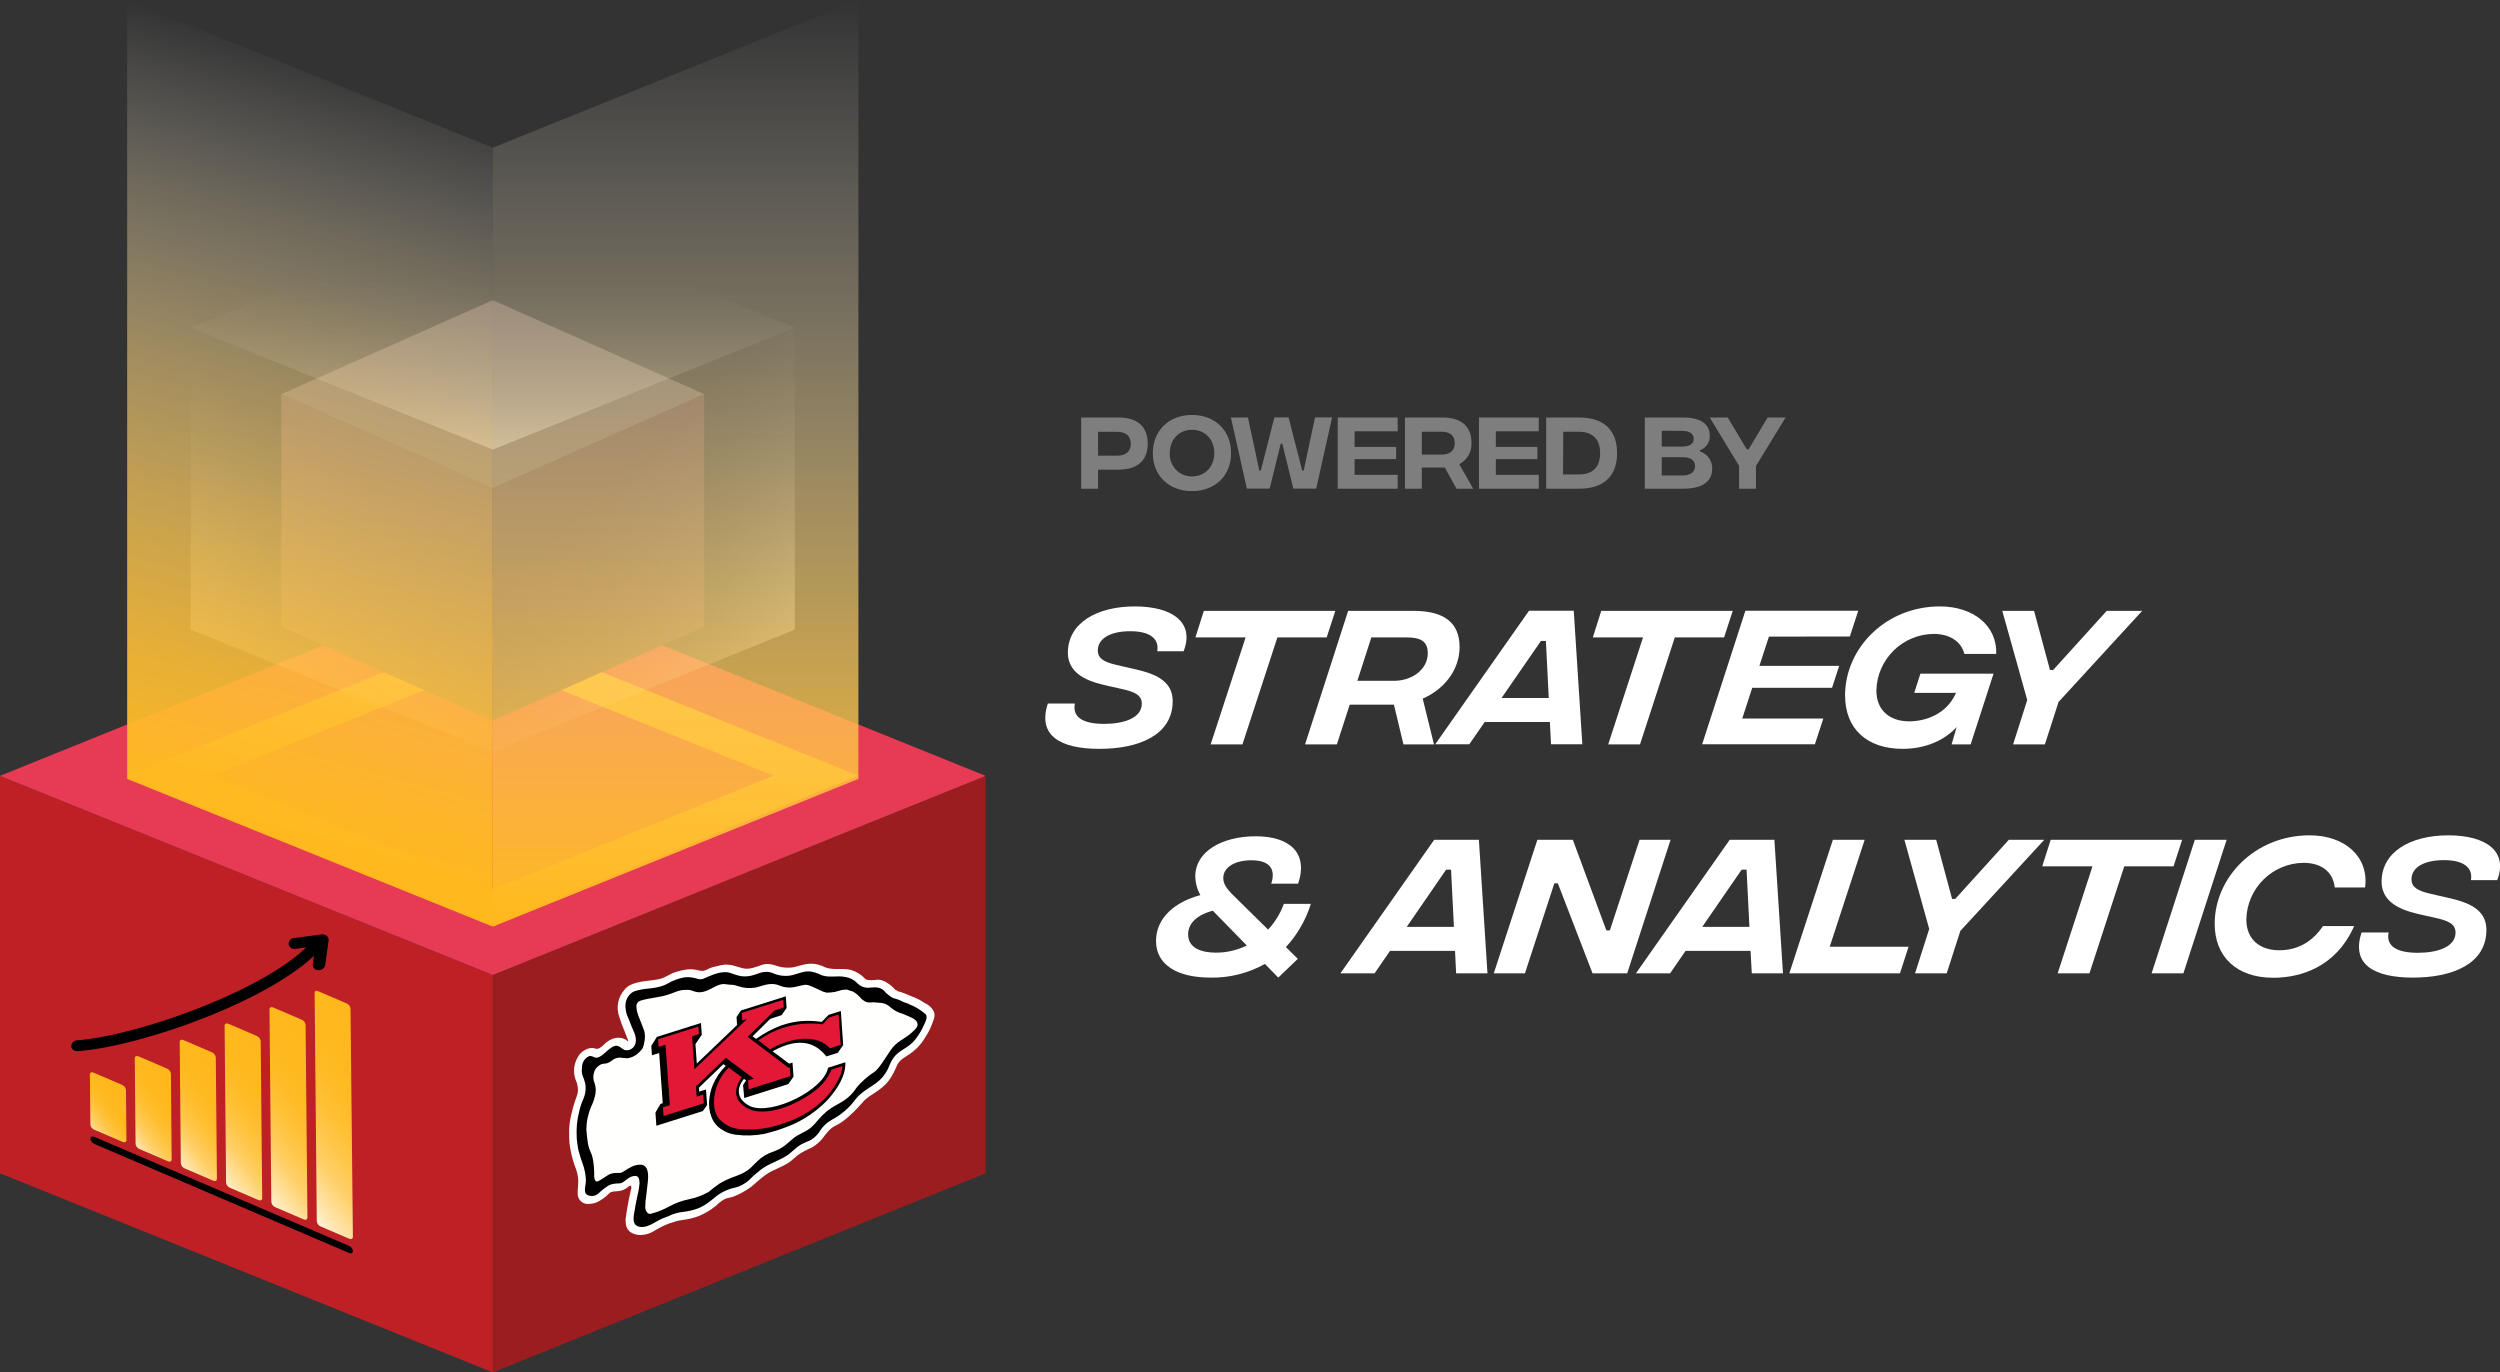 <?xml version="1.0" encoding="UTF-8"?><svg id="Layer_1" xmlns="http://www.w3.org/2000/svg" xmlns:xlink="http://www.w3.org/1999/xlink" viewBox="0 0 786.34 431.66"><rect x="0" y="0" width="786.34" height="431.66" fill="#333333" stroke="none"/><defs><style>.cls-1{fill:url(#linear-gradient-2);}.cls-2{fill:#fff;}.cls-3{fill:url(#linear-gradient-6);}.cls-4{fill:#ffb81c;}.cls-5{fill:url(#linear-gradient-11);}.cls-6{fill:#e31837;}.cls-7{fill:url(#linear-gradient-10);}.cls-8{fill:#fffffe;}.cls-9{fill:#9c1d20;}.cls-10{fill:url(#linear-gradient-5);}.cls-11{fill:none;}.cls-12{fill:url(#linear-gradient-7);}.cls-13{fill:#6a5f5e;}.cls-14{fill:#bf2026;}.cls-15{fill:#7e7e7e;}.cls-16{fill:#5b4646;}.cls-17{fill:url(#linear-gradient-9);}.cls-18{fill:url(#linear-gradient-3);}.cls-19{fill:url(#linear-gradient);}.cls-20{opacity:.15;}.cls-21{fill:#644f50;}.cls-22{fill:url(#linear-gradient-4);}.cls-23{fill:url(#linear-gradient-8);}</style><linearGradient id="linear-gradient" x1="240.4" y1="226.36" x2="164.6" y2="302.18" gradientTransform="translate(0 434) scale(1 -1)" gradientUnits="userSpaceOnUse"><stop offset="0" stop-color="#fff" stop-opacity=".4"/><stop offset=".11" stop-color="#fff" stop-opacity=".28"/><stop offset=".23" stop-color="#fff" stop-opacity=".18"/><stop offset=".36" stop-color="#fff" stop-opacity=".1"/><stop offset=".51" stop-color="#fff" stop-opacity=".04"/><stop offset=".69" stop-color="#fff" stop-opacity="0"/><stop offset="1" stop-color="#fff" stop-opacity="0"/></linearGradient><linearGradient id="linear-gradient-2" x1="78.57" y1="222.96" x2="136.43" y2="305.58" gradientTransform="translate(0 434) scale(1 -1)" gradientUnits="userSpaceOnUse"><stop offset="0" stop-color="#fff" stop-opacity=".4"/><stop offset=".11" stop-color="#fff" stop-opacity=".28"/><stop offset=".23" stop-color="#fff" stop-opacity=".18"/><stop offset=".36" stop-color="#fff" stop-opacity=".1"/><stop offset=".51" stop-color="#fff" stop-opacity=".04"/><stop offset=".69" stop-color="#fff" stop-opacity="0"/><stop offset="1" stop-color="#fff" stop-opacity="0"/></linearGradient><linearGradient id="linear-gradient-3" x1="155" y1="292.58" x2="155" y2="369.34" gradientTransform="translate(0 434) scale(1 -1)" gradientUnits="userSpaceOnUse"><stop offset="0" stop-color="#fff" stop-opacity=".4"/><stop offset=".11" stop-color="#fff" stop-opacity=".28"/><stop offset=".23" stop-color="#fff" stop-opacity=".18"/><stop offset=".36" stop-color="#fff" stop-opacity=".1"/><stop offset=".51" stop-color="#fff" stop-opacity=".04"/><stop offset=".69" stop-color="#fff" stop-opacity="0"/><stop offset="1" stop-color="#fff" stop-opacity="0"/></linearGradient><linearGradient id="linear-gradient-4" x1="212.5" y1="142.54" x2="212.5" y2="434" gradientTransform="translate(0 434) scale(1 -1)" gradientUnits="userSpaceOnUse"><stop offset="0" stop-color="#ffb81c"/><stop offset=".58" stop-color="#ffe2a1" stop-opacity=".42"/><stop offset="1" stop-color="#fff" stop-opacity="0"/></linearGradient><linearGradient id="linear-gradient-5" x1="64.92" y1="166.68" x2="130.08" y2="409.86" gradientTransform="translate(0 434) scale(1 -1)" gradientUnits="userSpaceOnUse"><stop offset="0" stop-color="#ffb81c"/><stop offset=".09" stop-color="#ffba23" stop-opacity=".97"/><stop offset=".22" stop-color="#ffc037" stop-opacity=".88"/><stop offset=".38" stop-color="#ffca57" stop-opacity=".74"/><stop offset=".57" stop-color="#ffd883" stop-opacity=".55"/><stop offset=".78" stop-color="#ffeabc" stop-opacity=".3"/><stop offset="1" stop-color="#fff" stop-opacity="0"/></linearGradient><linearGradient id="linear-gradient-6" x1="14.26" y1="206.33" x2="1.68" y2="184.53" gradientTransform="translate(32.55 535.16) rotate(39.11) scale(1.38 -.73) skewX(-25.48)" gradientUnits="userSpaceOnUse"><stop offset="0" stop-color="#ffb81c"/><stop offset=".2" stop-color="#ffb91f"/><stop offset=".34" stop-color="#ffbc28"/><stop offset=".46" stop-color="#ffc137"/><stop offset=".57" stop-color="#ffc74d"/><stop offset=".68" stop-color="#ffd069"/><stop offset=".77" stop-color="#ffdb8c"/><stop offset=".87" stop-color="#ffe8b5"/><stop offset=".95" stop-color="#fff6e3"/><stop offset="1" stop-color="#fff"/></linearGradient><linearGradient id="linear-gradient-7" x1="30.71" y1="222.68" x2="12.84" y2="191.73" gradientTransform="translate(32.55 535.16) rotate(39.11) scale(1.38 -.73) skewX(-25.48)" gradientUnits="userSpaceOnUse"><stop offset="0" stop-color="#ffb81c"/><stop offset=".2" stop-color="#ffb91f"/><stop offset=".34" stop-color="#ffbc28"/><stop offset=".46" stop-color="#ffc137"/><stop offset=".57" stop-color="#ffc74d"/><stop offset=".68" stop-color="#ffd069"/><stop offset=".77" stop-color="#ffdb8c"/><stop offset=".87" stop-color="#ffe8b5"/><stop offset=".95" stop-color="#fff6e3"/><stop offset="1" stop-color="#fff"/></linearGradient><linearGradient id="linear-gradient-8" x1="47.15" y1="239.02" x2="23.99" y2="198.92" gradientTransform="translate(32.55 535.16) rotate(39.11) scale(1.38 -.73) skewX(-25.48)" gradientUnits="userSpaceOnUse"><stop offset="0" stop-color="#ffb81c"/><stop offset=".2" stop-color="#ffb91f"/><stop offset=".34" stop-color="#ffbc28"/><stop offset=".46" stop-color="#ffc137"/><stop offset=".57" stop-color="#ffc74d"/><stop offset=".68" stop-color="#ffd069"/><stop offset=".77" stop-color="#ffdb8c"/><stop offset=".87" stop-color="#ffe8b5"/><stop offset=".95" stop-color="#fff6e3"/><stop offset="1" stop-color="#fff"/></linearGradient><linearGradient id="linear-gradient-9" x1="63.6" y1="255.37" x2="35.16" y2="206.1" gradientTransform="translate(32.55 535.16) rotate(39.11) scale(1.38 -.73) skewX(-25.48)" gradientUnits="userSpaceOnUse"><stop offset="0" stop-color="#ffb81c"/><stop offset=".2" stop-color="#ffb91f"/><stop offset=".34" stop-color="#ffbc28"/><stop offset=".46" stop-color="#ffc137"/><stop offset=".57" stop-color="#ffc74d"/><stop offset=".68" stop-color="#ffd069"/><stop offset=".77" stop-color="#ffdb8c"/><stop offset=".87" stop-color="#ffe8b5"/><stop offset=".95" stop-color="#fff6e3"/><stop offset="1" stop-color="#fff"/></linearGradient><linearGradient id="linear-gradient-10" x1="80.04" y1="271.7" x2="46.32" y2="213.29" gradientTransform="translate(32.55 535.16) rotate(39.11) scale(1.38 -.73) skewX(-25.48)" gradientUnits="userSpaceOnUse"><stop offset="0" stop-color="#ffb81c"/><stop offset=".2" stop-color="#ffb91f"/><stop offset=".34" stop-color="#ffbc28"/><stop offset=".46" stop-color="#ffc137"/><stop offset=".57" stop-color="#ffc74d"/><stop offset=".68" stop-color="#ffd069"/><stop offset=".77" stop-color="#ffdb8c"/><stop offset=".87" stop-color="#ffe8b5"/><stop offset=".95" stop-color="#fff6e3"/><stop offset="1" stop-color="#fff"/></linearGradient><linearGradient id="linear-gradient-11" x1="96.51" y1="288.04" x2="57.5" y2="220.47" gradientTransform="translate(32.55 535.16) rotate(39.11) scale(1.38 -.73) skewX(-25.48)" gradientUnits="userSpaceOnUse"><stop offset="0" stop-color="#ffb81c"/><stop offset=".2" stop-color="#ffb91f"/><stop offset=".34" stop-color="#ffbc28"/><stop offset=".46" stop-color="#ffc137"/><stop offset=".57" stop-color="#ffc74d"/><stop offset=".68" stop-color="#ffd069"/><stop offset=".77" stop-color="#ffdb8c"/><stop offset=".87" stop-color="#ffe8b5"/><stop offset=".95" stop-color="#fff6e3"/><stop offset="1" stop-color="#fff"/></linearGradient></defs><g id="Layer_2"><g id="Layer_1-2"><polygon class="cls-9" points="155 431.66 310 369.04 310 244.04 155 306.66 155 431.66"/><polygon class="cls-14" points="155 431.66 0 369.04 0 244.04 155 306.66 155 431.66"/><polygon class="cls-6" points="310 244.04 310 244.04 310 244.04 155 181.42 0 244.04 0 244.04 0 244.04 0 244.04 0 244.04 155 306.66 310 244.04 310 244.04 310 244.04"/><g class="cls-20"><polygon class="cls-2" points="310 244.04 310 244.04 310 244.04 155 181.42 0 244.04 0 244.04 0 244.04 0 244.04 0 244.04 155 306.66 310 244.04 310 244.04 310 244.04"/></g><path class="cls-4" d="M155,197.59l-115,46.41,115,46.45,115-46.45-115-46.41Zm-88.26,46.41l88.26-35.62,88.26,35.62-88.26,35.7-88.26-35.7Z"/><g id="Cube"><polygon class="cls-16" points="155 226.67 221.5 197.12 221.5 123.97 155 153.52 155 226.67"/><polygon class="cls-21" points="155 226.67 88.5 197.12 88.5 123.97 155 153.52 155 226.67"/><polygon class="cls-13" points="221.5 123.97 221.5 123.97 221.5 123.97 155 94.41 88.5 123.97 88.5 123.97 88.5 123.97 88.5 123.97 88.5 123.97 155 153.52 221.5 123.97 221.5 123.97 221.5 123.97"/></g><g id="Highlights"><polygon class="cls-19" points="155 236.42 250 198.04 250 103.04 155 141.42 155 236.42"/><polygon class="cls-1" points="155 236.42 60 198.04 60 103.04 155 141.42 155 236.42"/><polygon class="cls-18" points="250 103.04 250 103.04 250 103.04 155 64.66 60 103.04 60 103.04 60 103.04 60 103.04 60 103.04 155 141.42 250 103.04 250 103.04 250 103.04"/></g><polygon class="cls-22" points="155 291.46 270 245 270 0 155 46.46 155 291.46"/><polygon class="cls-10" points="155 291.46 40 245 40 0 155 46.46 155 291.46"/><path class="cls-15" d="M340.07,131.32h11.71c6,0,9.22,2.85,9.22,8.21s-3.25,8.19-9.22,8.19h-6.4v6h-5.31v-22.4Zm11.36,12c2.61,0,4.24-1.26,4.24-3.74s-1.63-3.76-4.24-3.76h-6.05v7.5h6.05Z"/><path class="cls-15" d="M362.6,142.52c0-7,5-12,12.3-12s12.32,4.91,12.32,12-5,11.95-12.32,11.95-12.3-4.91-12.3-11.95Zm19.34,0c0-4.4-3-7.34-7-7.34s-7,2.94-7,7.34c-.22,3.82,2.7,7.1,6.52,7.32,.16,0,.32,.01,.48,.01,3.96,0,7-2.93,7-7.33Z"/><path class="cls-15" d="M387.16,131.32h5.36l3.58,16.68h.48l4.26-16.72h4.46l4.29,16.72h.48l3.55-16.72h5.38l-5,22.4h-7.2l-3.47-14.13h-.5l-3.47,14.13h-7.18l-5.02-22.36Z"/><path class="cls-15" d="M420.76,131.32h18.86v4.34h-13.55v4.91h13.07v3.84h-13.07v4.94h13.55v4.37h-18.86v-22.4Z"/><path class="cls-15" d="M458.12,153.72l-3.68-6.67h-7.23v6.67h-5.3v-22.4h11.76c6,0,9.17,2.8,9.17,8,.11,2.78-1.38,5.38-3.84,6.68l4.37,7.73h-5.25Zm-10.91-10.73h6.17c2.69,0,4.18-1.22,4.18-3.6s-1.49-3.6-4.18-3.6h-6.17v7.2Z"/><path class="cls-15" d="M465.19,131.32h18.81v4.34h-13.51v4.91h13.07v3.84h-13.07v4.94h13.51v4.37h-18.81v-22.4Z"/><path class="cls-15" d="M508.63,142.52c0,6.37-3.31,11.2-12,11.2h-10.3v-22.4h10.3c8.69,0,12,4.82,12,11.2Zm-5.33,0c0-4.32-2.35-6.72-6.7-6.72h-4.91l-.05,13.44h5c4.36,0,6.66-2.4,6.66-6.72h0Z"/><path class="cls-15" d="M538.55,147.4c0,3.71-2.59,6.32-9.2,6.32h-12v-22.4h12c6.4,0,8.43,2.64,8.43,5.73,.1,2.04-1.16,3.9-3.09,4.56v.39c2.34,.74,3.92,2.94,3.86,5.4Zm-15.87-11.92v5h6.32c2.43,0,3.73-.83,3.73-2.46s-1.3-2.5-3.73-2.5l-6.32-.04Zm10.48,11.12c0-1.81-1.41-2.8-3.89-2.8h-6.59v5.76h6.59c2.48,0,3.89-1.17,3.89-2.96h0Z"/><path class="cls-15" d="M552.31,146.55v7.17h-5.31v-7.2l-9.23-15.2h5.66l6,10h.56l6-10h5.65l-9.33,15.23Z"/><path class="cls-2" d="M329.59,221.29h8.5c-.9,4.5,2.9,6.4,9.2,6.4s11.85-1.9,11.85-6.35c0-2.65-2.1-3.75-6.6-4.7l-3.35-.75c-4.95-1.1-13.3-2.9-13.3-10.6,0-9.3,9.05-14.55,21.05-14.55s18.85,5.15,15.35,14.1h-8.29c.65-3.85-2.15-6.3-8.5-6.3s-10.2,2.35-10.2,6.05c0,2.5,1.9,3.6,5.65,4.5l2.8,.65c6,1.45,15.1,2.6,15.1,10.8,0,10.8-10.85,15-23.05,15s-19.56-4.1-16.21-14.25Z"/><path class="cls-2" d="M417.29,200.49h-15.5l-11,33.65h-10l11-33.65h-15.79l2.65-8.35h41.35l-2.71,8.35Z"/><path class="cls-2" d="M447.49,219.74l3.55,14.4h-9.6l-3-12.5h-13.9l-4.05,12.5h-10l13.55-42h20.6c9.8,0,14.45,3.9,14.45,11.35s-5.09,13.45-11.6,16.25Zm1.6-14.3c0-3.7-2.25-4.95-6.55-4.95h-11.2l-4.4,13.65h11.7c5.36-.05,10.45-3.45,10.45-8.7Z"/><path class="cls-2" d="M487.49,227.09h-20.49l-4.85,7h-10.71l29.5-42h14.06l2.7,42h-9.85l-.36-7Zm-.35-7.55l-.9-17.95h-1.55l-12.4,17.95h14.85Z"/><path class="cls-2" d="M542.29,200.49h-15.5l-10.95,33.65h-10l10.95-33.65h-15.79l2.65-8.35h41.35l-2.71,8.35Z"/><path class="cls-2" d="M556.39,200.24l-3,9.2h25.1l-2.25,6.9h-25.1l-3.14,9.66h25.5l-2.65,8.1h-35.46l13.6-42h35.5l-2.65,8.1-25.45,.04Z"/><path class="cls-2" d="M590.19,217.19c0,6.25,4.2,9.7,10.35,9.7,4.6,0,11.6-1.9,14.7-8.95h-13.15l1.95-6.05h23l-7.2,22.25h-6l1.6-5.45c-3.85,4.2-9.85,6.85-17,6.85-11.15,0-18.1-6.25-18.1-16.8,0-14.8,12.7-28,29.85-28,10.55,0,18,6.1,17.7,14.95h-10c-1.15-4.25-5-6.3-9.65-6.3-9.84,.08-17.83,7.97-18.05,17.8Z"/><path class="cls-2" d="M647.49,220.79l-4.3,13.35h-10l4.45-13.95-7.85-28.05h10l5,18.6h1l16.85-18.6h11.15l-26.3,28.65Z"/><path class="cls-2" d="M404.46,297.89l3.75,3.7-6.15,5.9-4.2-4.3c-5.22,2.93-11.12,4.41-17.1,4.3-10.6,0-17.15-4.1-17.15-11.5s6.1-12.35,13.95-14.45c-1.02-1.8-1.57-3.83-1.6-5.9,0-7.85,8.45-12.6,19-12.6s16.65,5.1,13.35,14.9h-8.45c1.65-5.2-1.2-7.35-6.25-7.35s-8.85,2.1-8.85,5.6c0,2.3,1.55,3.9,4.8,7.05l9.3,9.15c2.18-2.33,3.87-5.09,4.95-8.1h8.5c-1.57,5.06-4.25,9.71-7.85,13.6Zm-12.3-.5l-10.7-10.95c-4.85,1.3-7.75,3.9-7.75,7.45,0,4.5,4.5,5.75,8.7,5.75,3.38,.02,6.72-.75,9.75-2.25Z"/><path class="cls-2" d="M457.66,299.09h-20.45l-4.85,7.05h-10.75l29.5-42h14.05l2.7,42h-9.86l-.34-7.05Zm-.35-7.55l-.9-18h-1.55l-12.4,18h14.85Z"/><path class="cls-2" d="M483.56,264.14h11.15l10.55,28.5h1.1l9.35-28.5h9.75l-13.65,42h-10.9l-10.91-28.3h-1.1l-9.25,28.3h-9.8l13.71-42Z"/><path class="cls-2" d="M550.61,299.09h-20.45l-4.85,7.05h-10.75l29.5-42h14.05l2.7,42h-9.81l-.39-7.05Zm-.35-7.55l-.9-18h-1.55l-12.4,18h14.85Z"/><path class="cls-2" d="M576.51,264.14h10l-11,33.65h24.8l-2.7,8.35h-34.8l13.7-42Z"/><path class="cls-2" d="M616.61,292.79l-4.3,13.35h-9.95l4.45-13.95-7.81-28.05h10l5,18.6h1l16.85-18.6h11.15l-26.39,28.65Z"/><path class="cls-2" d="M683.66,272.49h-15.5l-10.95,33.65h-10l10.95-33.65h-15.8l2.65-8.35h41.35l-2.7,8.35Z"/><path class="cls-2" d="M690.36,264.14h10l-13.6,42h-10l13.6-42Z"/><path class="cls-2" d="M696.6,290.54c0-14.6,12.7-27.8,29.86-27.8,11,0,18.7,6.65,17.45,16.4h-9.55c-.6-5.35-4.7-7.75-9.81-7.75-9.82,.11-17.78,7.98-18,17.8,0,6.25,4.2,9.7,10.35,9.7,4.9,0,9.9-1.9,13.76-7.6h9.8c-5.7,12.9-16.81,16.25-25.46,16.25-11.45,0-18.4-6.54-18.4-17Z"/><path class="cls-2" d="M742.8,293.29h8.5c-.9,4.5,2.9,6.4,9.2,6.4s11.85-1.9,11.85-6.35c0-2.65-2.1-3.75-6.6-4.7l-3.35-.75c-4.95-1.1-13.3-2.9-13.3-10.6,0-9.3,9-14.55,21-14.55s18.86,5.15,15.35,14.1h-8.25c.66-3.85-2.15-6.3-8.5-6.3s-10.2,2.35-10.2,6c0,2.5,1.9,3.6,5.65,4.5l2.8,.65c6,1.45,15.11,2.6,15.11,10.8,0,10.8-10.86,15-23.06,15s-19.55-4.05-16.2-14.2Z"/><path class="cls-11" d="M167.36,290.38l128.37-40.47,9.64,134.85-128.37,40.47-9.64-134.85Z"/><path class="cls-8" d="M185,378.72c-.98,.01-1.91-.41-2.55-1.15-1-1.22-.77-2.42-.63-4.59,.22-1.84-.03-3.71-.71-5.44-.6-1.53-1.07-3.1-1.42-4.71-.25-1.11-.45-2.23-.58-3.36-.1-1.2-.1-2.36-.09-4.09,.05-1.69,.3-3.37,.72-5,.19-.88,.74-3,1.1-4,.59-1.71,1.29-2.69,.75-5.22-.2-1-.61-1.4-.86-2.71-.24-1.08-.24-2.2,0-3.28,.18-.93,.52-1.82,1-2.64,.5-.97,1.28-1.75,2.25-2.25,.51-.32,1.09-.52,1.69-.59,1.93-.43,1.77,1.43,4.5-1.33,1.31-1.23,3.61-2.61,6.1-1.61,1.05,.3,2.05,2.16,.71-1-.65-1.92-1.24-2.79-2.17-5.84-1.11-2.98-.47-6.33,1.68-8.67,1.62-2.15,5.18-2.54,9.31-3,3.63-.42,4.39-1.87,6.84-2.53,1.2-.39,2.43-.66,3.68-.81,1.14-.09,2.29,.02,3.39,.32,2.54,.63,2.3-.71,5.74-1.31,.86-.26,1.75-.43,2.65-.51,1.12-.01,2.24,.16,3.3,.51,3.3,.94,3.34,1.38,8.58-.53,1.25-.27,2.55-.19,3.75,.24,1.91,.72,3.98,.93,6,.59,2.87-.71,5.29-1.87,9-.34,2.74,1.59,5.93,.47,8.9,1.2,1.72,.51,3.26,1.47,4.48,2.78,.26,.32,1.24,.66,3.62,.33,2.13-.3,4.53,1.64,5.84,3.1,1.62,1,.66,.28,2.85,1.14,1.05,.42,1.58,.63,2.62,1.09,1.35,.61,.48,.13,2.1,.92,.3,.14,.7,.46,1.79,1.1,1.06,.46,1.95,1.24,2.56,2.22,.87,1.34,.34,2.64-.26,4.16-.59,1.64-1.39,3.19-2.37,4.63-.69,1.16-1.54,2.22-2.5,3.16-2.88,2.84-5.17,2.91-6.29,5.57-1.64,3.93-3.08,5.49-4.46,6.64-2.76,2.31-4.69,2.87-6.4,4.94-1.59,1.86-3.33,3.58-5.21,5.15-2.94,2.38-3.38,1.66-5.37,3.69-.68,.75-1.32,1.55-1.91,2.38-.94,1.15-2.07,2.11-3.35,2.86-1.09,.46-2.16,.99-3.19,1.58-2.46,1.49-2.66,2.5-5.38,3.93-3.18,1.66-4.53,1.76-7.49,4.27-.78,.65-1.62,1.33-2.75,2.37-1.87,1.42-3.93,2.57-6.13,3.39-1,.37-2,0-4.31,1.95-1.62,1.53-3.48,2.78-5.5,3.71-.92,.42-1.87,.76-2.85,1-1.8,.56-3.72,.5-5.64,1.17-1.07,.3-2.12,.68-3.14,1.13l-1.15,.56-1.69,.94-.61,.37c-1.04,.63-2.22,1.01-3.43,1.11-1.41,.18-2.84-.18-4-1-1.11-1-1.34-2.15-1.34-3.87,.4-3.13,.96-6.25,1.69-9.32,0,0,.75-2.45-1.35-.54-2.16,1.56-4,.6-5.32,1.51-1.08,1.12-2.33,2.07-3.7,2.8-.95,.48-2.01,.71-3.08,.67"/><path d="M210.55,382.38c1.35-.62,2.79-1.03,4.27-1.19,1.68-.18,3.33-.57,4.91-1.17,.84-.36,1.64-.8,2.41-1.3,2.25-1.51,3.24-2.9,6-4.17,2.28-1.05,2.31-.65,4.32-1.39,1.55-.64,2.94-1.62,4.06-2.87,1-1,1.32-1.1,2-1.73,2.51-2.29,5.59-3.08,8.46-4.76,2-1.18,2.76-2.45,5-3.83,.93-.48,1.89-.91,2.87-1.29,1.06-.62,1.98-1.44,2.71-2.42,.55-.93,1.22-1.79,2-2.54,1.58-1.5,3.44-2.06,5-3.39,1.58-1.14,2.98-2.51,4.16-4.06,1.65-2.45,4.42-3.87,6.66-5.48,1.99-1.39,3.5-3.35,4.35-5.62,1.28-3.14,2.55-3.93,5.11-5.58,1.48-.86,2.73-2.05,3.67-3.48,.79-1.09,1.46-2.26,2-3.49,.55-1.15,1.66-3.11,.27-3.91-.79-.67-1.64-1.26-2.54-1.76-.67-.39-1.37-.72-2.09-1-.51-.31-1.07-.53-1.65-.65-1-.33-1.31-.76-2.33-1-1.84-.49-2-.74-3.58-2.07-1.39-2-3.33-1.71-5.28-1.56-1.37,.09-2.71-.43-3.66-1.43-.97-1.03-2.25-1.7-3.64-1.91-2.74-.67-5.75,.53-8.28-.94-3.76-1.54-4.66-.75-8.42,.31-1.94,.45-3.97,.29-5.82-.44-.76-.38-1.61-.58-2.46-.58-2.71,0-4.41,2-8.25,1.29-1.12-.21-2.14-.66-3.25-1-.74-.2-1.5-.25-2.26-.14-2,.18-3.67,1-6,2-1.1,.45-1.8,0-2.87-.22-1.07-.26-2.17-.32-3.26-.17-1.86,.35-3.65,1.02-5.28,2-3.64,1.95-7.17,1.05-10.71,2.52-.94,.57-1.68,1.43-2.08,2.45-.38,1.03-.46,2.14-.24,3.21,.11,.9,.37,1.77,.79,2.58,.81,2.07,1.23,3.2,1.85,4.56,.73,1.59,.86,3.76-.51,4.9-.68,.6-1.61,.83-2.49,.61-1.06-.49-1.69-1.45-2.83-1.33-1.54,.17-3.23,2.37-4.8,3.31s-1.85,.1-3-.09c-.77-.13-1.45,.62-1.85,1-.63,.74-.97,1.69-.94,2.67-.12,.78-.07,1.59,.15,2.35,.36,.84,.66,1.72,.88,2.61,.3,1.77,.03,3.59-.75,5.21-.54,1.26-.95,2.58-1.22,3.92-.39,1.52-.62,3.08-.7,4.65-.1,1.22,0,2.52,0,3.65,0,.21,.31,2.65,.48,3.36,.36,1.44,.8,2.86,1.31,4.26,.62,1.65,.99,3.39,1.08,5.15,.08,1.79-.87,3.79,.23,4.72,1.15,.72,2.63,.61,3.66-.27,1.01-.97,2.11-1.84,3.29-2.59,1.93-.9,3.25-.41,4.09-.79s2-1.53,2.62-1.78c.6-.3,1.28-.44,1.95-.41,.63,.28,1,.69,1.05,2.34,0,0-.24,1.84-.24,1.85-.47,2.33-1,4.52-1.2,6.08s-1.58,5.44,1.75,5.78c1.4,.14,2.84-.43,4.59-1.47,.88-.53,1.26-.69,2.09-1.11,0-.06,1.27-.44,1.26-.5l1.12-.41"/><path class="cls-8" d="M268.12,311.77c1.16,.66,2.18,1.53,3,2.58,1.1,.66,1.23,1.2,3.83,.88-.5,.06,2.37,.19,2.8,.31,.96,.24,1.83,.75,2.52,1.46,1.07,.88,2.31,1.52,3.65,1.87,.83,.31,1,.47,2.58,1.12,.71,.26,1.34,.71,1.81,1.3,.83,1.34-.13,2.21-1.61,3.56-2.45,2.22-4.58,2.48-6.69,5.66-1.77,2.65-3.68,5.81-5.06,6.7-1.16,.74-2.25,1.59-3.25,2.53-.84,.72-1.61,1.51-2.29,2.38-.99,1.55-2.28,2.89-3.8,3.93-1.3,.9-2.86,1.63-4.22,2.51-.96,.64-1.86,1.38-2.68,2.2-1.35,1.28-2.9,3.76-5.18,4.95-4.53,2.35-3.32,1.86-6.48,4.45-1.09,.85-2.32,1.53-3.62,2-1.92,.58-3.69,1.61-5.14,3-1.21,1.11-2.41,2.81-4.86,3.94-3,1.39-3.23,1-7,3.1-1.25,.84-2.45,1.76-3.6,2.73-1.92,1.08-4.01,1.85-6.17,2.28-2.23,.46-4.37,1.26-6.36,2.37-1.78,.95-3.66,1.69-5.61,2.2-.49,.11-.99-.12-1.24-.55-.4-.52-.57-1.17-.48-1.82,0-1.04,.09-2.08,.27-3.11,.07-.46,.38-3.36,.43-3.81,.38-2.83,.36-5.55-1.71-6.13-1.14-.11-2.28,.1-3.3,.63-3.31,1.68-2.56,2.05-4.76,1.93-.62,0-1.24,.1-1.83,.28-1.07,.39-2.54,1.66-3.88,2.31-.93,.46-1.26-.58-1.29-1.38,0-1.25,0-2.47-.17-3.83-.39-3.57-1-3.57-1.58-5.62-.51-1.85-.64-5.24-.73-5.12,0-2.54,.5-5.05,1.48-7.39,.52-1.05,.92-2.15,1.2-3.28,.41-1.4,.38-2.88-.09-4.26,0,0-.44-1.08-.32-1.12-.13-.71-.07-1.45,.15-2.14,.16-.72,.56-1.38,1.12-1.86,.33-.3,.69-.54,1.09-.74,1.24-.48,1.55,.28,3.8-1.48,.88-.59,1.97-.79,3-.54,1.66,.11,1.38,.2,2.41-.09,1.06-.31,2.01-.9,2.77-1.7,.47-.38,.86-.85,1.16-1.38,.29-.75,.48-1.54,.56-2.34,.16-.95,.13-1.93-.08-2.87-.67-1.91-.89-2.29-1.34-3.49-.39-.92-.73-1.87-1-2.83l-.13-1.18c-.18-.9,.32-1.8,1.19-2.11,2.89-.93,5.66-.92,8.71-1.9,2.52-.81,3.55-1.69,6.6-1.49,1.06,.07,1.73,.76,3.38,.73,3.14-.06,5.43-3,8.15-2.53,2.27,.39,1.76-.12,3.91,.61,1.75,.6,3.62,.76,5.45,.45,1.79-.28,4.54-1.93,7.59-.64,1.69,.7,3.57,.81,5.34,.33,2.47-.5,2.68-.94,4.72-.08,1.5,.63,1.09,.52,2.6,1.19,.69,.38,1.43,.65,2.2,.8,.86-.01,1.73-.09,2.58-.24,1.84-.48,2.34-.8,3.83-.72l1.62,.57"/><path d="M206.16,350l.29,4.09,14.61-4.61,1.35-1.89-.35-4.91-2.15,.68-.09-1.24,7.71-7.4,.73,.52c-1.68,1.7-3.04,3.7-4,5.9-1.38,3.27-1.68,7.29-.52,10.06,.56,1.59,1.61,2.95,3,3.9,1.37,.98,2.97,1.6,4.64,1.81,2.99,.39,6.03,.31,9-.26,3.16-.74,6.25-1.77,9.23-3.07,2.52-1.16,4.9-2.62,7.08-4.34,1.38-1.07,2.67-2.25,3.85-3.54,2.76-3.12,5.59-7.41,5.34-11.57l-5.43,1.71c-1.25,6.91-17.47,15-24.39,12.15-5.07-2.45-4-6.39-2.06-8.65l.66,.5-.94,1.46,.37,4.07,13.84-4.37,1.66-2.34-.32-4.44-1.06,.33-5.21-3.89c9.05-5,13.9-2.16,16.92,1.63l3.6-1.14,1.69-2.45-.73-10.7-3.84,1.2-2.19,2.22c-8.44-1.22-14.46,1.12-20.64,5.33l-1.11-.78,5.59-5.52,3.52-1.13,1.61-2.27-.26-3.67-14.11,4.45-1.39,2.08,.18,2.49-12.67,12.13-.43-6.13,2-2.94-.26-3.69-13.88,4.37-1.75,2.86,.21,2.92,2.27-.72,1.12,15.8-.69,.22s-1.7,2.8-1.6,2.81"/><path class="cls-6" d="M207,326.88l12.67-4,.17,2.39-2.16,.7,.74,10.35,16.58-15.81-1.52,.48-.17-2.39,13.06-4.14,.17,2.39-2.9,1-8.46,8.27,12.82,9.73,.42-.12,.2,2.76-13.14,4.14-.2-2.79,1.83-.55-8.81-6.57-9.4,9,.23,3.21,2.07-.65,.19,2.75-12.67,4-.19-2.74,2.16-.68-1.36-19-2.16,.68-.17-2.39v-.02Zm58,8.48c-.31,3-1.45,4.49-2.83,6.79-1.17,1.78-2.58,3.38-4.21,4.76-3.21,2.8-6.95,4.93-11,6.25-4.53,1.71-9.38,2.4-14.2,2-2.76-.22-5.3-1.58-7-3.76-1.68-2.65-1.2-6.18-.8-8,.67-2.9,2.14-5.54,4.25-7.64l4.1,3.11c-1.8,2.36-3,6,.3,8.72,3.94,3.6,12.25,2.34,20.6-3,4.31-2.77,6.1-5.3,7.33-8.16l3.47-1.09v.02Zm-26.45-8.12c5.83-4.21,13.05-6.02,20.18-5.05l2.05-2.16,3-.95,.65,9.56-3.36,1.1c-3.81-4.33-11.74-3.79-18.88,.33l-3.66-2.83h.02Z"/><path class="cls-3" d="M29.43,337.38l9,3.86c.66,.29,1.12,.91,1.19,1.63l.15,15.7c0,.62-.51,.89-1.16,.62l-9-3.87c-.66-.29-1.11-.91-1.18-1.62l-.16-15.7c-.01-.62,.51-.9,1.16-.62Z"/><path class="cls-12" d="M43.56,332.25l9,3.87c.66,.29,1.12,.91,1.19,1.63l.25,26.91c0,.62-.51,.89-1.16,.62l-9-3.87c-.66-.29-1.12-.91-1.19-1.63l-.26-26.91c0-.62,.52-.87,1.17-.62Z"/><path class="cls-23" d="M57.68,327.13l9,3.87c.66,.29,1.11,.91,1.19,1.62l.36,38.13c0,.62-.51,.89-1.16,.62l-9-3.87c-.66-.29-1.12-.91-1.19-1.63l-.36-38.12c-.01-.62,.48-.9,1.16-.62Z"/><path class="cls-17" d="M71.81,322l9,3.87c.66,.29,1.12,.91,1.19,1.63l.47,49.34c0,.62-.52,.89-1.17,.62l-9-3.87c-.65-.28-1.1-.89-1.19-1.59l-.47-49.34c0-.66,.52-.93,1.17-.66Z"/><path class="cls-7" d="M85.93,316.89l9,3.86c.66,.29,1.12,.91,1.19,1.63l.58,60.55c0,.62-.52,.89-1.17,.62l-9-3.87c-.66-.29-1.11-.91-1.19-1.62l-.58-60.55c0-.62,.52-.9,1.17-.62Z"/><path class="cls-5" d="M100.06,311.76l9,3.87c.66,.29,1.11,.91,1.19,1.62l.75,71.75c0,.62-.52,.9-1.17,.62l-9-3.87c-.66-.29-1.11-.91-1.19-1.62l-.68-71.77c-.08-.6,.45-.87,1.1-.6Z"/><path d="M29.62,357.56l80.19,34.32c.66,.29,1.12,.91,1.19,1.63h0c0,.61-.52,.89-1.17,.61l-80.18-34.32c-.66-.29-1.11-.91-1.19-1.62h0c0-.62,.54-.9,1.16-.62Z"/><path d="M23.72,330.56c-.71-.17-1.23-.77-1.31-1.49,.01-1.01,.83-1.83,1.84-1.85,19.32-1.44,61.05-16.32,74-31.25,.71-.77,1.86-.93,2.75-.37,.74,.45,.98,1.41,.53,2.16-.05,.09-.11,.17-.18,.24-13.79,15.88-56.35,31.11-76.86,32.63-.26,.02-.52,0-.77-.07Z"/><path d="M99.69,305.1c-.82-.18-1.38-.95-1.29-1.79l.6-4.71c.08-.38-.17-.75-.54-.83-.09-.02-.18-.02-.27,0l-5.26,.69c-.99,.17-1.94-.48-2.15-1.46-.06-1.01,.69-1.88,1.7-1.95l8.69-1.14c.58-.09,1.17,.08,1.62,.45,.42,.34,.64,.87,.57,1.4l-1.08,7.86c-.23,.99-1.16,1.65-2.17,1.54-.14,0-.28-.02-.42-.06Z"/></g></g></svg>